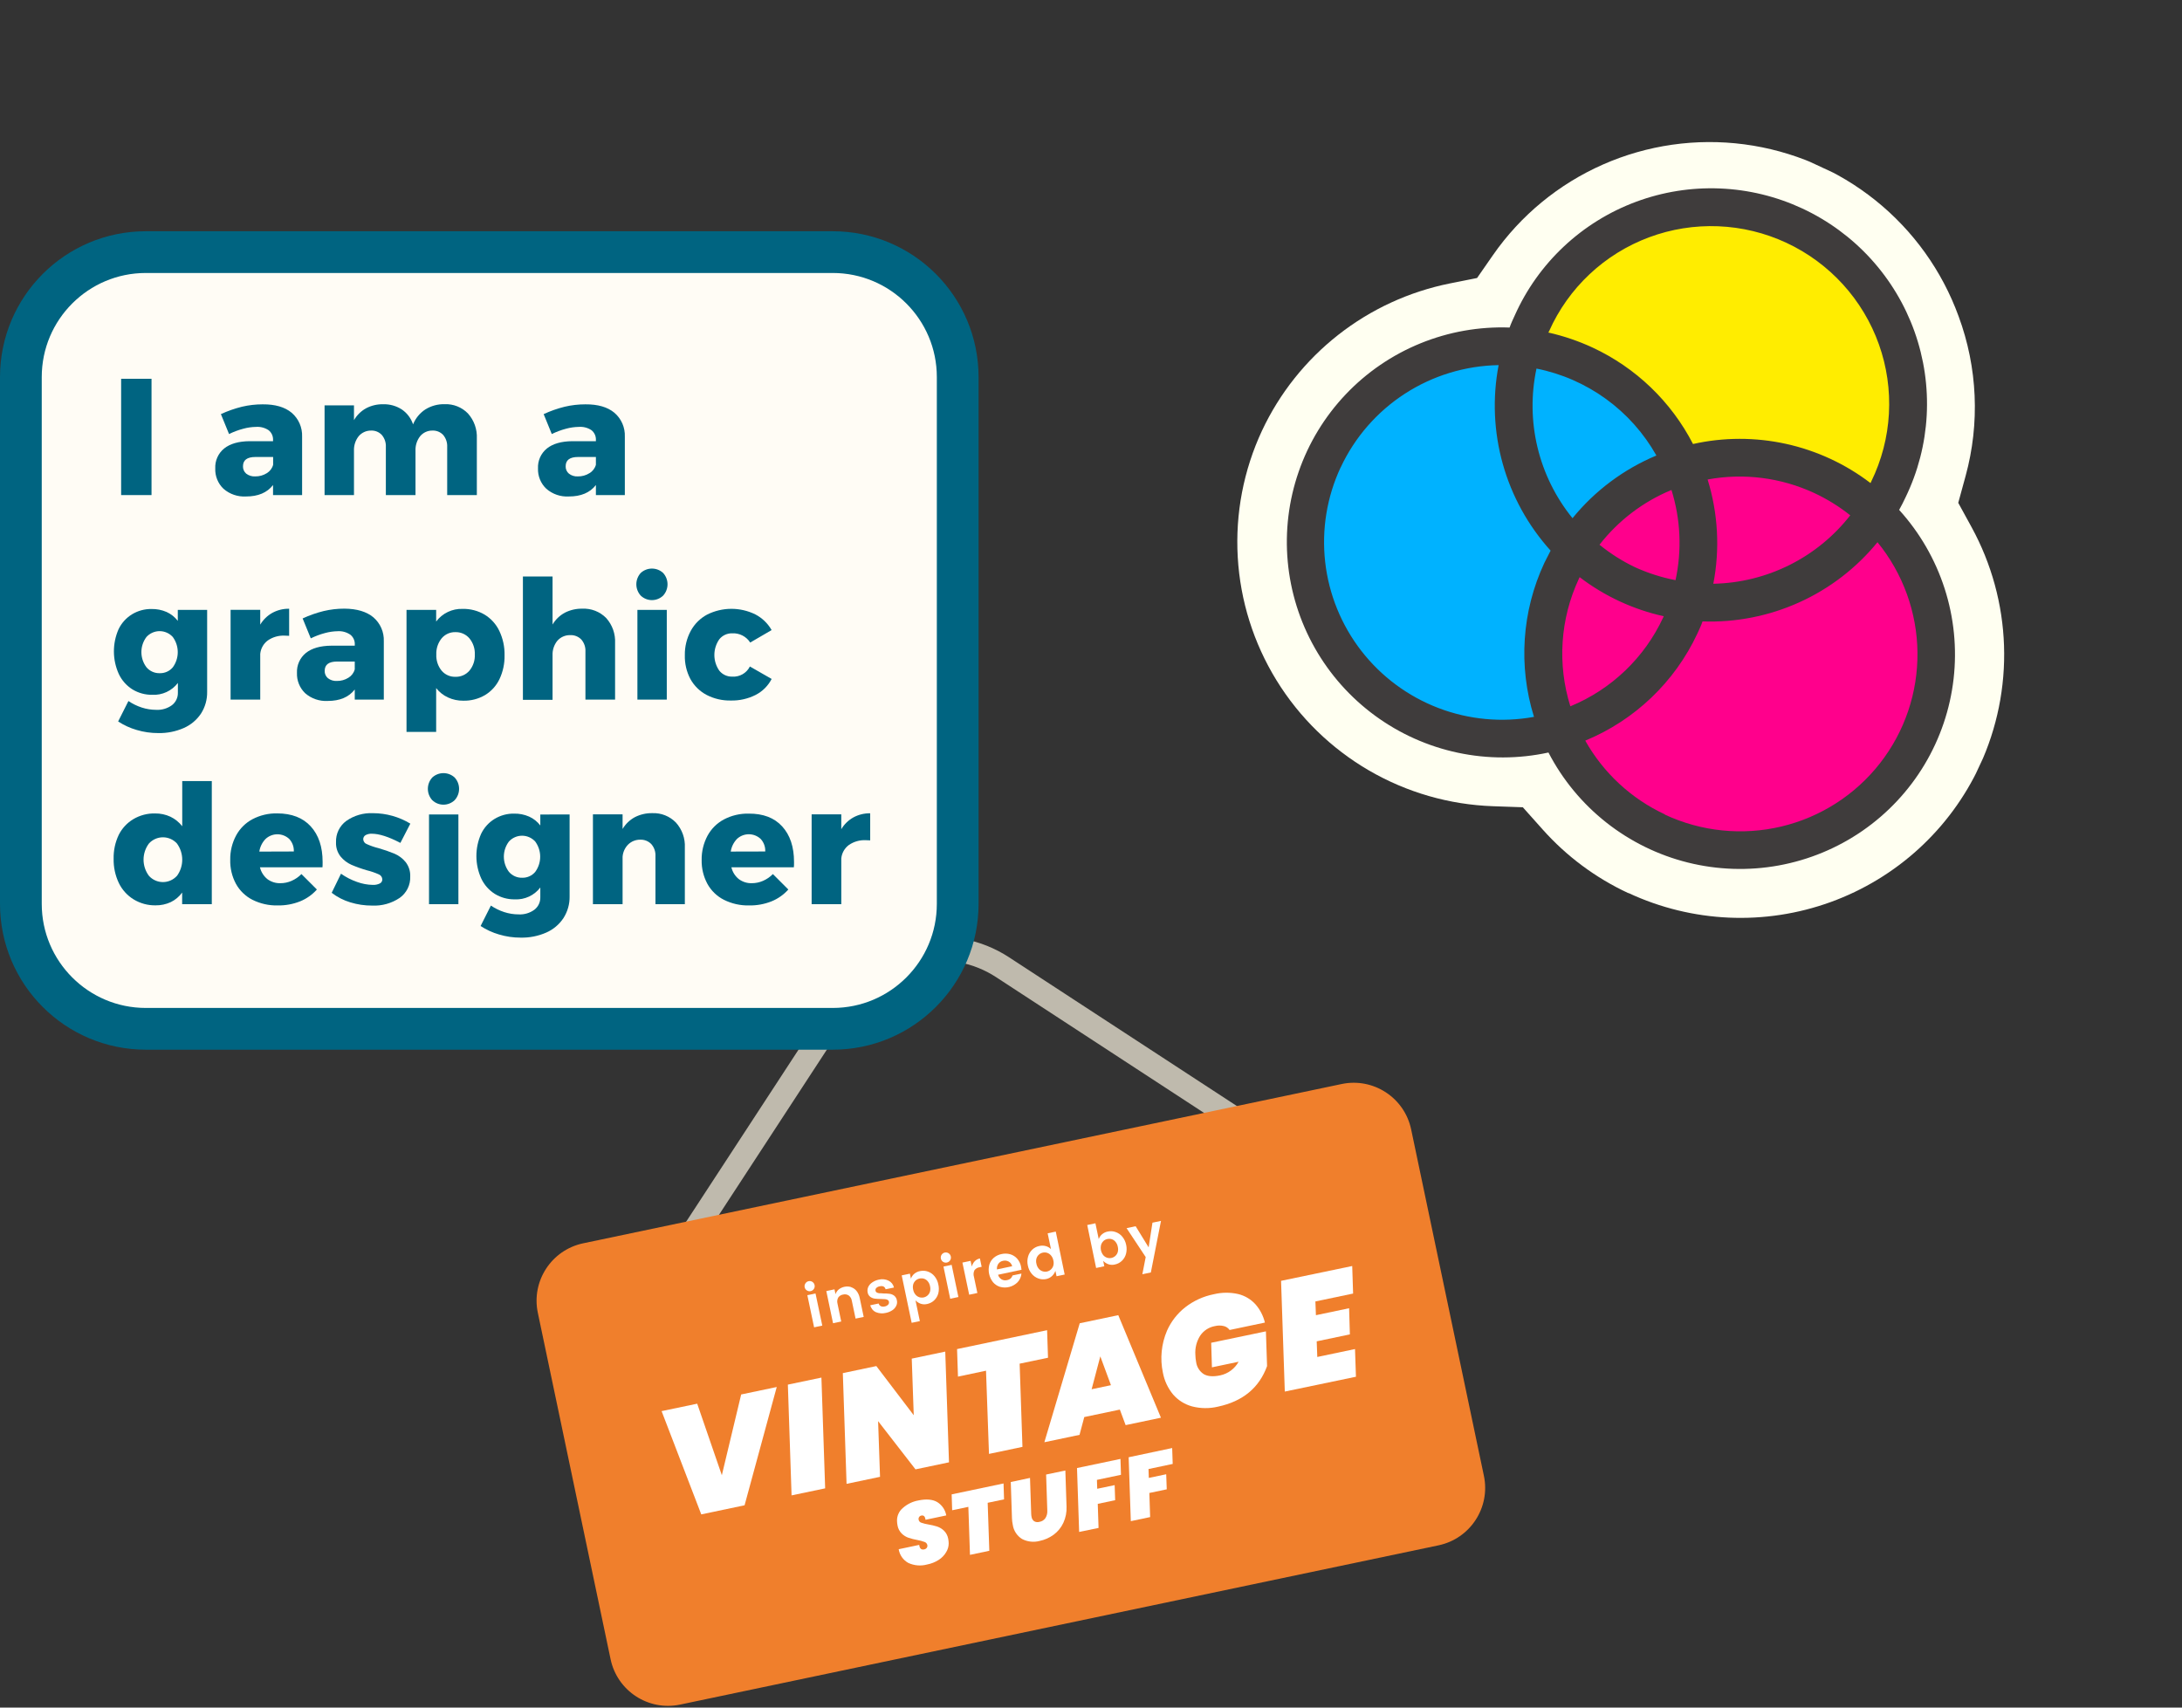 <svg width="736" height="576" viewBox="0 0 736 576" fill="none" xmlns="http://www.w3.org/2000/svg">
<rect x="0" y="0" width="736" height="576" fill="#333333" stroke="none"/>
<g clip-path="url(#clip0_1_58)">
<path d="M226.16 427.51L285 337.42C287.757 333.196 291.319 329.556 295.483 326.709C299.646 323.862 304.33 321.862 309.267 320.825C314.203 319.788 319.295 319.733 324.253 320.664C329.21 321.595 333.936 323.493 338.16 326.25L428.25 385.07" stroke="#BFBAAD" stroke-width="8" stroke-miterlimit="10"/>
<path d="M452.542 365.662L196.722 419.385C186.02 421.633 179.167 432.13 181.414 442.832L205.953 559.683C208.201 570.385 218.698 577.238 229.4 574.991L485.22 521.268C495.921 519.02 502.775 508.523 500.528 497.821L475.988 380.97C473.741 370.268 463.244 363.415 452.542 365.662Z" fill="#F07F2C"/>
<path d="M235.17 473.49L243.48 497.62L250 470.38L262 467.86L251.15 507.76L236.54 510.83L223.16 476L235.17 473.49Z" fill="white"/>
<path d="M277.07 464.69L278.33 502.05L267 504.42L265.75 467.06L277.07 464.69Z" fill="white"/>
<path d="M320.1 493.27L308.8 495.64L296.19 479.38L296.84 498.16L285.55 500.53L284.29 463.18L295.59 460.8L308.21 477.38L307.54 458.29L318.84 455.92L320.1 493.27Z" fill="white"/>
<path d="M353.19 448.7L353.5 457.99L343.93 459.99L344.88 488.06L333.59 490.43L332.59 462.36L323.13 464.36L322.82 455.07L353.19 448.7Z" fill="white"/>
<path d="M377.73 475.48L365.73 478L364.13 484L352.27 486.49L364.2 446.36L377.2 443.63L391.59 478.22L379.68 480.72L377.73 475.48ZM374.73 467.25L371.14 457.53L368.21 468.62L374.73 467.25Z" fill="white"/>
<path d="M417.62 436.5C419.877 437.043 421.919 438.252 423.48 439.97C425.023 441.736 426.114 443.849 426.66 446.13L414.75 448.63C414.286 447.972 413.601 447.504 412.82 447.31C411.835 447.064 410.805 447.064 409.82 447.31C408.811 447.487 407.847 447.866 406.988 448.424C406.129 448.983 405.391 449.709 404.82 450.56C403.619 452.458 403.052 454.689 403.2 456.93C403.216 457.769 403.303 458.606 403.46 459.43C403.57 460.266 403.862 461.068 404.314 461.78C404.767 462.491 405.37 463.096 406.08 463.55C407.413 464.303 409.247 464.433 411.58 463.94C412.884 463.663 414.113 463.108 415.185 462.315C416.256 461.521 417.145 460.507 417.79 459.34L408.79 461.23L408.54 452.94L427 449.09L427.39 460.81C424.723 468.143 419.2 472.703 410.82 474.49C407.954 475.174 404.963 475.146 402.11 474.41C399.628 473.739 397.401 472.347 395.71 470.41C393.948 468.284 392.757 465.744 392.25 463.03C391.242 458.269 391.731 453.312 393.65 448.84C395.025 445.75 397.137 443.045 399.8 440.96C402.623 438.764 405.921 437.261 409.43 436.57C412.118 435.918 414.921 435.894 417.62 436.5V436.5Z" fill="white"/>
<path d="M443.69 439L443.87 443.64L455.06 441.29L455.32 450.11L444.13 452.46L444.33 457.73L457.05 455.06L457.37 464.4L433.37 469.4L432.11 432.05L456.11 427.05L456.41 436.34L443.69 439Z" fill="white"/>
<path d="M319.14 523.58C318.528 524.623 317.678 525.507 316.66 526.16C315.463 526.932 314.129 527.465 312.73 527.73C310.614 528.311 308.361 528.123 306.37 527.2C305.515 526.726 304.779 526.063 304.218 525.263C303.657 524.463 303.285 523.545 303.13 522.58L310.06 521.12C310.19 522.34 310.75 522.85 311.73 522.64C312.073 522.578 312.383 522.393 312.6 522.12C312.703 521.978 312.773 521.814 312.804 521.641C312.835 521.467 312.827 521.289 312.78 521.12C312.721 520.887 312.603 520.674 312.439 520.499C312.274 520.324 312.068 520.194 311.84 520.12C311.053 519.835 310.244 519.618 309.42 519.47C308.403 519.289 307.401 519.035 306.42 518.71C305.564 518.407 304.785 517.919 304.14 517.28C303.406 516.538 302.917 515.589 302.74 514.56C302.642 514.055 302.586 513.544 302.57 513.03C302.546 512.194 302.714 511.364 303.061 510.603C303.408 509.842 303.924 509.171 304.57 508.64C306.03 507.352 307.814 506.488 309.73 506.14C312.397 505.58 314.517 505.75 316.09 506.65C316.898 507.141 317.592 507.8 318.124 508.581C318.657 509.362 319.017 510.248 319.18 511.18L312.18 512.65C312.05 511.53 311.58 511.06 310.78 511.23C310.629 511.255 310.485 511.31 310.356 511.393C310.227 511.476 310.116 511.583 310.03 511.71C309.932 511.855 309.868 512.02 309.842 512.193C309.817 512.366 309.829 512.543 309.88 512.71C309.933 512.93 310.043 513.132 310.2 513.295C310.356 513.458 310.553 513.577 310.77 513.64C311.521 513.903 312.294 514.097 313.08 514.22C314.112 514.387 315.132 514.628 316.13 514.94C316.984 515.229 317.762 515.703 318.41 516.33C319.162 517.075 319.661 518.037 319.84 519.08C319.934 519.585 319.987 520.097 320 520.61C319.996 521.661 319.698 522.689 319.14 523.58V523.58Z" fill="white"/>
<path d="M338.5 500.4L338.67 505.76L333.15 506.92L333.7 523.11L327.18 524.48L326.63 508.29L321.17 509.44L321 504.08L338.5 500.4Z" fill="white"/>
<path d="M347.43 498.53L347.83 510.67C347.84 511.006 347.88 511.341 347.95 511.67C348.034 512.25 348.343 512.775 348.81 513.13C349.076 513.29 349.373 513.393 349.682 513.431C349.99 513.469 350.303 513.441 350.6 513.35C351.013 513.288 351.409 513.14 351.762 512.917C352.115 512.693 352.418 512.398 352.65 512.05C353.108 511.297 353.321 510.42 353.26 509.54L352.86 497.39L359.35 496.03L359.75 508.18C359.841 510.077 359.47 511.968 358.67 513.69C357.931 515.275 356.807 516.65 355.4 517.69C353.988 518.72 352.372 519.436 350.66 519.79C348.673 520.317 346.562 520.081 344.74 519.13C343.899 518.607 343.184 517.906 342.643 517.077C342.102 516.248 341.75 515.31 341.61 514.33C341.449 513.583 341.359 512.823 341.34 512.06L340.94 499.91L347.43 498.53Z" fill="white"/>
<path d="M377.94 492.12L378.11 497.48L370 499.19L370.1 502.19L375.98 500.96L376.15 506.04L370.28 507.28L370.55 515.4L364 516.75L363.28 495.2L377.94 492.12Z" fill="white"/>
<path d="M395.38 488.45L395.56 493.81L387.4 495.53L387.5 498.53L393.37 497.29L393.55 502.38L387.68 503.61L387.95 511.74L381.43 513.11L380.7 491.56L395.38 488.45Z" fill="white"/>
<path d="M271.69 432.89C271.809 432.701 271.965 432.539 272.149 432.413C272.333 432.288 272.541 432.202 272.76 432.16C272.979 432.115 273.204 432.114 273.424 432.156C273.643 432.199 273.851 432.284 274.037 432.408C274.223 432.532 274.383 432.691 274.507 432.877C274.631 433.062 274.717 433.271 274.76 433.49C274.812 433.71 274.817 433.938 274.776 434.16C274.734 434.382 274.647 434.593 274.52 434.78C274.399 434.972 274.24 435.136 274.052 435.264C273.865 435.391 273.653 435.478 273.43 435.52C273.212 435.571 272.985 435.576 272.765 435.534C272.544 435.493 272.335 435.406 272.15 435.28C271.96 435.158 271.796 434.998 271.669 434.811C271.542 434.623 271.454 434.412 271.41 434.19C271.365 433.966 271.366 433.734 271.414 433.511C271.462 433.287 271.556 433.076 271.69 432.89V432.89ZM275.08 436.31L277.36 447.15L274.6 447.73L272.32 436.89L275.08 436.31Z" fill="white"/>
<path d="M287.08 434.19C287.804 434.424 288.444 434.866 288.92 435.46C289.462 436.156 289.829 436.972 289.99 437.84L291.33 444.22L288.59 444.79L287.33 438.79C287.227 438.071 286.846 437.422 286.27 436.98C285.992 436.799 285.68 436.678 285.352 436.627C285.025 436.575 284.69 436.593 284.37 436.68C284.044 436.725 283.731 436.838 283.451 437.01C283.17 437.182 282.928 437.41 282.74 437.68C282.387 438.318 282.301 439.069 282.5 439.77L283.75 445.77L280.99 446.35L278.72 435.5L281.48 434.92L281.82 436.55C282.028 435.921 282.409 435.363 282.92 434.94C283.501 434.487 284.181 434.179 284.904 434.042C285.628 433.904 286.374 433.941 287.08 434.15V434.19Z" fill="white"/>
<path d="M299.73 432C300.186 432.224 300.585 432.548 300.899 432.948C301.212 433.348 301.431 433.814 301.54 434.31L298.72 434.9C298.45 434 297.8 433.66 296.72 433.9C296.287 433.967 295.885 434.166 295.57 434.47C295.457 434.589 295.375 434.735 295.331 434.894C295.287 435.052 295.284 435.219 295.32 435.38C295.342 435.511 295.394 435.635 295.472 435.743C295.55 435.85 295.652 435.938 295.77 436C296.038 436.136 296.33 436.218 296.63 436.24C296.96 436.24 297.42 436.24 298.02 436.31C298.715 436.301 299.41 436.341 300.1 436.43C300.647 436.507 301.167 436.72 301.61 437.05C302.102 437.443 302.427 438.007 302.52 438.63C302.664 439.249 302.59 439.899 302.31 440.47C302.014 441.08 301.558 441.599 300.99 441.97C300.335 442.405 299.601 442.708 298.83 442.86C297.707 443.145 296.522 443.061 295.45 442.62C294.977 442.401 294.56 442.078 294.231 441.674C293.902 441.271 293.669 440.797 293.55 440.29L296.37 439.7C296.424 439.893 296.517 440.073 296.645 440.228C296.772 440.383 296.931 440.51 297.11 440.6C297.511 440.783 297.965 440.819 298.39 440.7C298.834 440.63 299.244 440.42 299.56 440.1C299.689 439.972 299.783 439.812 299.832 439.637C299.881 439.462 299.884 439.277 299.84 439.1C299.818 438.966 299.765 438.839 299.686 438.73C299.606 438.62 299.501 438.531 299.38 438.47C299.113 438.333 298.82 438.251 298.52 438.23C298.045 438.184 297.567 438.164 297.09 438.17C296.402 438.169 295.714 438.129 295.03 438.05C294.496 437.971 293.988 437.766 293.55 437.45C293.073 437.081 292.755 436.545 292.66 435.95C292.538 435.352 292.6 434.731 292.84 434.17C293.122 433.551 293.568 433.022 294.13 432.64C294.824 432.147 295.615 431.807 296.45 431.64C297.552 431.371 298.713 431.499 299.73 432V432Z" fill="white"/>
<path d="M313 428.93C313.876 429.239 314.648 429.786 315.23 430.51C315.876 431.306 316.313 432.252 316.5 433.26C316.74 434.246 316.74 435.274 316.5 436.26C316.264 437.165 315.779 437.987 315.1 438.63C314.433 439.262 313.601 439.692 312.7 439.87C311.985 440.04 311.236 440.005 310.54 439.77C309.878 439.532 309.282 439.142 308.8 438.63L310.27 445.63L307.51 446.21L304.15 430.21L306.91 429.63L307.26 431.32C307.485 430.68 307.875 430.111 308.39 429.67C308.965 429.195 309.655 428.877 310.39 428.75C311.26 428.568 312.163 428.631 313 428.93V428.93ZM308.86 431.93C308.468 432.286 308.181 432.742 308.03 433.25C307.878 433.844 307.878 434.466 308.03 435.06C308.138 435.66 308.4 436.221 308.79 436.69C309.128 437.095 309.571 437.4 310.07 437.57C310.549 437.72 311.058 437.748 311.55 437.65C312.041 437.546 312.496 437.315 312.87 436.98C313.268 436.625 313.556 436.163 313.7 435.65C313.852 435.056 313.852 434.434 313.7 433.84C313.59 433.236 313.325 432.67 312.93 432.2C312.597 431.792 312.152 431.49 311.65 431.33C311.17 431.189 310.663 431.17 310.174 431.274C309.685 431.379 309.23 431.605 308.85 431.93H308.86Z" fill="white"/>
<path d="M317.6 423.25C317.723 423.061 317.881 422.899 318.067 422.771C318.252 422.644 318.461 422.555 318.681 422.508C318.901 422.462 319.129 422.459 319.35 422.501C319.571 422.542 319.782 422.627 319.97 422.75C320.16 422.872 320.324 423.032 320.451 423.219C320.578 423.407 320.666 423.618 320.71 423.84C320.761 424.062 320.766 424.291 320.725 424.515C320.684 424.739 320.597 424.951 320.47 425.14C320.348 425.33 320.188 425.494 320.001 425.621C319.813 425.748 319.602 425.836 319.38 425.88C319.161 425.926 318.936 425.929 318.716 425.887C318.496 425.846 318.287 425.762 318.1 425.64C317.72 425.387 317.454 424.995 317.36 424.547C317.267 424.1 317.353 423.634 317.6 423.25V423.25ZM321 426.66L323.27 437.51L320.51 438.09L318.24 427.24L321 426.66Z" fill="white"/>
<path d="M328.79 425.43C329.262 424.951 329.869 424.627 330.53 424.5L331.12 427.32L330.43 427.46C330.09 427.504 329.762 427.615 329.465 427.786C329.168 427.958 328.908 428.187 328.7 428.46C328.349 429.158 328.285 429.965 328.52 430.71L329.67 436.15L326.91 436.73L324.63 425.89L327.39 425.31L327.79 427.23C327.969 426.556 328.313 425.938 328.79 425.43V425.43Z" fill="white"/>
<path d="M344.56 428.31L336.65 430C336.828 430.636 337.238 431.183 337.8 431.53C338.077 431.699 338.386 431.81 338.707 431.859C339.028 431.907 339.355 431.89 339.67 431.81C340.133 431.739 340.567 431.538 340.92 431.23C341.201 430.949 341.413 430.607 341.54 430.23L344.54 429.6C344.446 430.687 343.992 431.711 343.25 432.51C342.482 433.284 341.519 433.837 340.463 434.11C339.407 434.383 338.297 434.365 337.25 434.06C336.348 433.769 335.547 433.228 334.94 432.5C334.294 431.682 333.846 430.725 333.631 429.705C333.416 428.685 333.439 427.629 333.7 426.62C333.966 425.713 334.486 424.9 335.2 424.28C335.957 423.633 336.871 423.195 337.85 423.01C338.818 422.789 339.826 422.817 340.78 423.09C341.677 423.357 342.48 423.869 343.1 424.57C343.77 425.345 344.222 426.283 344.41 427.29C344.488 427.625 344.539 427.966 344.56 428.31V428.31ZM341.41 427.12C341.334 426.794 341.192 426.487 340.993 426.219C340.793 425.951 340.54 425.726 340.25 425.56C339.661 425.227 338.966 425.134 338.31 425.3C337.678 425.414 337.118 425.774 336.75 426.3C336.371 426.857 336.204 427.531 336.28 428.2L341.41 427.12Z" fill="white"/>
<path d="M352.77 420.34C353.422 420.522 354.017 420.866 354.5 421.34L353.38 416.02L356.12 415.44L359.12 429.93L356.38 430.5L355.99 428.68C355.757 429.352 355.362 429.957 354.84 430.44C354.3 430.943 353.632 431.289 352.91 431.44C352.014 431.634 351.08 431.568 350.22 431.25C349.344 430.926 348.57 430.374 347.98 429.65C347.33 428.851 346.89 427.902 346.7 426.89C346.469 425.9 346.493 424.868 346.77 423.89C347.016 422.995 347.5 422.182 348.17 421.54C348.833 420.908 349.662 420.478 350.56 420.3C351.288 420.123 352.049 420.137 352.77 420.34ZM350.44 423.2C350.042 423.549 349.751 424.003 349.6 424.51C349.443 425.1 349.443 425.72 349.6 426.31C349.714 426.913 349.979 427.477 350.37 427.95C350.712 428.359 351.163 428.664 351.67 428.83C352.14 428.989 352.644 429.02 353.13 428.92C353.621 428.816 354.076 428.585 354.45 428.25C354.845 427.895 355.135 427.438 355.29 426.93C355.447 426.337 355.447 425.713 355.29 425.12C355.179 424.517 354.91 423.954 354.51 423.49C354.182 423.091 353.749 422.79 353.26 422.622C352.771 422.455 352.244 422.426 351.74 422.54C351.256 422.64 350.807 422.868 350.44 423.2Z" fill="white"/>
<path d="M376.36 415.61C377.236 415.919 378.008 416.466 378.59 417.19C379.234 417.989 379.673 418.933 379.87 419.94C380.085 420.931 380.065 421.959 379.81 422.94C379.574 423.845 379.089 424.667 378.41 425.31C377.743 425.942 376.911 426.372 376.01 426.55C375.295 426.72 374.546 426.685 373.85 426.45C373.188 426.212 372.592 425.822 372.11 425.31L372.49 427.13L369.73 427.71L366.73 413.22L369.49 412.64L370.61 417.97C370.835 417.328 371.229 416.758 371.75 416.32C372.324 415.843 373.014 415.526 373.75 415.4C374.623 415.228 375.526 415.301 376.36 415.61V415.61ZM372.22 418.61C371.828 418.964 371.544 419.422 371.4 419.93C371.25 420.52 371.237 421.137 371.362 421.733C371.487 422.329 371.746 422.889 372.12 423.37C372.46 423.778 372.906 424.082 373.41 424.25C373.885 424.401 374.391 424.428 374.88 424.33C375.371 424.226 375.826 423.995 376.2 423.66C376.598 423.305 376.886 422.843 377.03 422.33C377.182 421.736 377.182 421.114 377.03 420.52C376.92 419.916 376.655 419.35 376.26 418.88C375.935 418.47 375.497 418.164 375 418C374.52 417.859 374.013 417.84 373.524 417.944C373.035 418.049 372.58 418.275 372.2 418.6L372.22 418.61Z" fill="white"/>
<path d="M383.06 413.63L387.44 420.76L388.73 412.43L391.61 411.83L388.19 429.22L385.32 429.83L386.45 424.03L380 414.28L383.06 413.63Z" fill="white"/>
</g>
<g clip-path="url(#clip1_1_58)">
<path d="M280.88 85.04H49.2C25.916 85.04 7.04 103.916 7.04 127.2V304.88C7.04 328.164 25.916 347.04 49.2 347.04H280.88C304.164 347.04 323.04 328.164 323.04 304.88V127.2C323.04 103.916 304.164 85.04 280.88 85.04Z" fill="#FFFCF5" stroke="#006481" stroke-width="14.08" stroke-miterlimit="10"/>
<path d="M40.86 127.77H51.11V167H40.86V127.77Z" fill="#006481"/>
<path d="M98.37 139.22C99.531 140.214 100.452 141.459 101.063 142.86C101.675 144.261 101.961 145.782 101.9 147.31V167H92.1V163.61C90.1 166.19 87.057 167.477 82.97 167.47C80.198 167.628 77.473 166.695 75.38 164.87C74.457 163.987 73.733 162.918 73.255 161.733C72.778 160.549 72.558 159.276 72.61 158C72.548 156.723 72.787 155.449 73.308 154.282C73.829 153.115 74.618 152.086 75.61 151.28C77.61 149.68 80.47 148.85 84.2 148.82H92.1V148.48C92.138 147.842 92.023 147.203 91.764 146.619C91.504 146.034 91.109 145.52 90.61 145.12C89.349 144.279 87.842 143.884 86.33 144C84.883 144.026 83.445 144.235 82.05 144.62C80.397 145.054 78.793 145.654 77.26 146.41L74.51 139.69C76.789 138.636 79.163 137.802 81.6 137.2C83.894 136.657 86.243 136.385 88.6 136.39C92.8 136.357 96.057 137.3 98.37 139.22ZM90 159.61C91.049 158.977 91.812 157.963 92.13 156.78V154.15H86.16C83.36 154.15 81.96 155.193 81.96 157.28C81.941 157.751 82.029 158.219 82.218 158.651C82.406 159.082 82.691 159.465 83.05 159.77C83.905 160.431 84.971 160.761 86.05 160.7C87.445 160.733 88.819 160.354 90 159.61V159.61Z" fill="#006481"/>
<path d="M157.84 139.47C159.914 141.785 160.992 144.825 160.84 147.93V167H150.84V150.79C150.922 149.316 150.443 147.866 149.5 146.73C149.038 146.232 148.473 145.841 147.844 145.584C147.216 145.327 146.539 145.209 145.86 145.24C145.064 145.225 144.275 145.391 143.553 145.726C142.831 146.06 142.194 146.554 141.69 147.17C140.615 148.571 140.07 150.306 140.15 152.07V167H130.15V150.79C130.234 149.314 129.751 147.862 128.8 146.73C128.339 146.231 127.774 145.84 127.145 145.582C126.516 145.325 125.839 145.208 125.16 145.24C124.361 145.229 123.569 145.397 122.842 145.731C122.116 146.065 121.473 146.556 120.96 147.17C119.874 148.566 119.321 150.303 119.4 152.07V167H109.48V136.73H119.4V141.73C120.366 140.053 121.769 138.671 123.46 137.73C125.242 136.789 127.235 136.317 129.25 136.36C131.493 136.297 133.702 136.922 135.58 138.15C137.341 139.364 138.657 141.12 139.33 143.15C140.166 141.074 141.622 139.307 143.5 138.09C145.451 136.887 147.709 136.279 150 136.34C151.453 136.282 152.902 136.531 154.253 137.07C155.604 137.61 156.826 138.427 157.84 139.47V139.47Z" fill="#006481"/>
<path d="M207.23 139.22C208.393 140.213 209.315 141.457 209.927 142.859C210.538 144.26 210.823 145.782 210.76 147.31V167H201V163.61C199 166.19 195.957 167.477 191.87 167.47C189.098 167.628 186.373 166.695 184.28 164.87C183.35 163.991 182.618 162.923 182.134 161.738C181.649 160.553 181.423 159.279 181.47 158C181.408 156.723 181.647 155.449 182.168 154.282C182.689 153.115 183.478 152.086 184.47 151.28C186.47 149.68 189.33 148.85 193.06 148.82H201V148.48C201.04 147.842 200.926 147.205 200.668 146.62C200.411 146.036 200.017 145.521 199.52 145.12C198.244 144.27 196.718 143.875 195.19 144C193.743 144.027 192.305 144.235 190.91 144.62C189.258 145.056 187.653 145.656 186.12 146.41L183.38 139.69C185.655 138.635 188.026 137.801 190.46 137.2C192.754 136.657 195.103 136.385 197.46 136.39C201.66 136.357 204.917 137.3 207.23 139.22ZM198.83 159.61C199.894 158.985 200.673 157.97 201 156.78V154.15H195C192.2 154.15 190.8 155.193 190.8 157.28C190.78 157.752 190.869 158.221 191.06 158.653C191.251 159.085 191.538 159.467 191.9 159.77C192.753 160.435 193.82 160.766 194.9 160.7C196.289 160.73 197.655 160.351 198.83 159.61V159.61Z" fill="#006481"/>
<path d="M69.87 205.73V233.34C69.925 235.944 69.205 238.506 67.8 240.7C66.371 242.843 64.358 244.533 62 245.57C59.291 246.757 56.357 247.34 53.4 247.28C50.918 247.29 48.448 246.933 46.07 246.22C43.866 245.581 41.77 244.617 39.85 243.36L43.32 236.47C44.704 237.405 46.212 238.142 47.8 238.66C49.376 239.175 51.022 239.438 52.68 239.44C54.581 239.546 56.461 238.991 58 237.87C58.646 237.37 59.164 236.725 59.512 235.986C59.859 235.247 60.027 234.436 60 233.62V230.37C58.994 231.686 57.682 232.738 56.179 233.435C54.675 234.132 53.025 234.453 51.37 234.37C49.013 234.407 46.693 233.776 44.68 232.55C42.69 231.302 41.098 229.512 40.09 227.39C39.005 225.013 38.436 222.433 38.421 219.82C38.405 217.207 38.944 214.62 40 212.23C40.995 210.167 42.56 208.432 44.51 207.23C46.498 206.016 48.791 205.392 51.12 205.43C52.862 205.395 54.591 205.736 56.19 206.43C57.678 207.103 58.977 208.134 59.97 209.43V205.73H69.87ZM58.28 225.11C59.371 223.624 59.959 221.829 59.959 219.985C59.959 218.141 59.371 216.346 58.28 214.86C57.718 214.241 57.032 213.747 56.268 213.409C55.503 213.07 54.676 212.896 53.84 212.896C53.004 212.896 52.177 213.07 51.412 213.409C50.648 213.747 49.962 214.241 49.4 214.86C48.29 216.332 47.69 218.126 47.69 219.97C47.69 221.814 48.29 223.608 49.4 225.08C49.945 225.725 50.627 226.24 51.398 226.586C52.168 226.932 53.006 227.101 53.85 227.08C54.689 227.107 55.523 226.943 56.291 226.602C57.058 226.261 57.738 225.751 58.28 225.11Z" fill="#006481"/>
<path d="M91.84 206.74C93.583 205.788 95.544 205.305 97.53 205.34V214.47C97.025 214.423 96.517 214.403 96.01 214.41C93.977 214.315 91.969 214.895 90.3 216.06C89.589 216.595 88.998 217.272 88.564 218.049C88.13 218.826 87.863 219.684 87.78 220.57V236H77.78V205.7H87.78V210.7C88.764 209.048 90.164 207.682 91.84 206.74Z" fill="#006481"/>
<path d="M125.93 208.22C127.091 209.214 128.012 210.459 128.623 211.86C129.235 213.261 129.521 214.782 129.46 216.31V236H119.66V232.58C117.66 235.16 114.617 236.447 110.53 236.44C107.758 236.598 105.033 235.665 102.94 233.84C102.019 232.958 101.295 231.89 100.818 230.708C100.34 229.525 100.119 228.254 100.17 226.98C100.11 225.703 100.349 224.43 100.871 223.263C101.392 222.096 102.179 221.067 103.17 220.26C105.17 218.66 108.04 217.83 111.77 217.8H119.67V217.46C119.708 216.822 119.593 216.183 119.334 215.599C119.075 215.014 118.679 214.5 118.18 214.1C116.926 213.237 115.419 212.822 113.9 212.92C112.45 212.947 111.009 213.155 109.61 213.54C107.961 213.976 106.36 214.576 104.83 215.33L102.08 208.61C104.359 207.556 106.733 206.722 109.17 206.12C111.463 205.576 113.813 205.304 116.17 205.31C120.37 205.34 123.61 206.3 125.93 208.22ZM117.53 228.61C118.579 227.977 119.342 226.963 119.66 225.78V223.15H113.72C110.92 223.15 109.52 224.193 109.52 226.28C109.498 226.751 109.585 227.22 109.774 227.652C109.963 228.084 110.249 228.466 110.61 228.77C111.465 229.431 112.531 229.761 113.61 229.7C114.995 229.727 116.358 229.348 117.53 228.61V228.61Z" fill="#006481"/>
<path d="M163.47 207.33C165.618 208.637 167.338 210.541 168.42 212.81C169.641 215.372 170.247 218.183 170.19 221.02C170.251 223.803 169.666 226.562 168.48 229.08C167.416 231.31 165.724 233.18 163.61 234.46C161.395 235.756 158.865 236.414 156.3 236.36C154.514 236.387 152.744 236.014 151.12 235.27C149.554 234.551 148.182 233.467 147.12 232.11V246.89H137.12V205.73H147.12V209.65C148.151 208.276 149.499 207.171 151.048 206.429C152.597 205.688 154.303 205.331 156.02 205.39C158.636 205.328 161.217 206 163.47 207.33V207.33ZM158.34 226.23C159.598 224.704 160.247 222.766 160.16 220.79C160.247 218.808 159.599 216.864 158.34 215.33C157.758 214.649 157.032 214.107 156.213 213.744C155.395 213.38 154.505 213.205 153.61 213.23C152.727 213.205 151.849 213.382 151.044 213.745C150.238 214.109 149.526 214.651 148.96 215.33C147.719 216.872 147.083 218.813 147.17 220.79C147.08 222.761 147.717 224.697 148.96 226.23C149.53 226.901 150.245 227.436 151.049 227.794C151.854 228.153 152.729 228.325 153.61 228.3C154.503 228.329 155.391 228.158 156.209 227.8C157.027 227.442 157.755 226.905 158.34 226.23V226.23Z" fill="#006481"/>
<path d="M204.47 208.47C206.547 210.784 207.626 213.825 207.47 216.93V236H197.47V219.79C197.554 218.309 197.059 216.853 196.09 215.73C195.604 215.225 195.015 214.83 194.362 214.573C193.71 214.316 193.01 214.202 192.31 214.24C191.489 214.223 190.675 214.387 189.924 214.72C189.174 215.054 188.507 215.549 187.97 216.17C186.866 217.558 186.302 219.298 186.38 221.07V236.07H176.38V194.47H186.38V210.66C187.378 208.971 188.821 207.587 190.55 206.66C192.361 205.742 194.37 205.282 196.4 205.32C197.891 205.247 199.381 205.49 200.771 206.033C202.162 206.576 203.423 207.406 204.47 208.47V208.47Z" fill="#006481"/>
<path d="M223.68 193.27C224.632 194.314 225.16 195.677 225.16 197.09C225.16 198.503 224.632 199.866 223.68 200.91C222.663 201.885 221.309 202.43 219.9 202.43C218.491 202.43 217.137 201.885 216.12 200.91C215.168 199.866 214.64 198.503 214.64 197.09C214.64 195.677 215.168 194.314 216.12 193.27C217.149 192.319 218.499 191.791 219.9 191.791C221.301 191.791 222.651 192.319 223.68 193.27V193.27ZM215 205.73H224.91V236H215V205.73Z" fill="#006481"/>
<path d="M247 213.63C246.167 213.604 245.339 213.771 244.581 214.118C243.823 214.465 243.155 214.982 242.63 215.63C241.543 217.185 240.96 219.037 240.96 220.935C240.96 222.833 241.543 224.685 242.63 226.24C243.156 226.887 243.823 227.404 244.581 227.751C245.339 228.098 246.167 228.265 247 228.24C248.217 228.318 249.43 228.036 250.487 227.427C251.543 226.819 252.397 225.912 252.94 224.82L260.28 229.02C259.09 231.33 257.21 233.21 254.9 234.4C252.3 235.717 249.414 236.37 246.5 236.3C243.657 236.361 240.845 235.707 238.32 234.4C236.015 233.176 234.118 231.306 232.86 229.02C231.563 226.55 230.922 223.789 231 221C230.953 218.137 231.642 215.31 233 212.79C234.265 210.463 236.184 208.558 238.52 207.31C241.041 206.045 243.822 205.381 246.643 205.37C249.464 205.36 252.249 206.003 254.78 207.25C257.082 208.447 258.988 210.284 260.27 212.54L253.05 216.74C252.405 215.735 251.506 214.917 250.443 214.371C249.381 213.825 248.193 213.569 247 213.63V213.63Z" fill="#006481"/>
<path d="M71.44 263.47V305H61.44V301.08C60.444 302.453 59.125 303.559 57.6 304.3C55.997 305.043 54.247 305.416 52.48 305.39C49.877 305.435 47.315 304.741 45.09 303.39C42.929 302.067 41.194 300.151 40.09 297.87C38.871 295.312 38.269 292.503 38.33 289.67C38.267 286.882 38.86 284.118 40.06 281.6C41.166 279.397 42.88 277.558 45 276.3C47.202 274.999 49.723 274.337 52.28 274.39C54.089 274.364 55.88 274.746 57.52 275.51C59.065 276.26 60.416 277.355 61.47 278.71V263.47H71.44ZM59.68 295.47C60.843 293.881 61.469 291.964 61.469 289.995C61.469 288.026 60.843 286.109 59.68 284.52C59.081 283.864 58.352 283.34 57.539 282.981C56.727 282.623 55.848 282.437 54.96 282.437C54.072 282.437 53.193 282.623 52.38 282.981C51.568 283.34 50.839 283.864 50.24 284.52C49.059 286.095 48.42 288.011 48.42 289.98C48.42 291.949 49.059 293.865 50.24 295.44C50.836 296.102 51.563 296.631 52.377 296.993C53.19 297.355 54.07 297.542 54.96 297.542C55.85 297.542 56.73 297.355 57.544 296.993C58.357 296.631 59.084 296.102 59.68 295.44V295.47Z" fill="#006481"/>
<path d="M104.82 278.76C107.487 281.673 108.82 285.673 108.82 290.76C108.82 291.54 108.82 292.14 108.77 292.55H87.68C88.057 294.124 88.942 295.531 90.2 296.55C91.462 297.484 93.001 297.966 94.57 297.92C95.871 297.923 97.159 297.654 98.35 297.13C99.596 296.587 100.727 295.809 101.68 294.84L106.89 300.05C105.327 301.8 103.384 303.168 101.21 304.05C98.811 304.998 96.249 305.464 93.67 305.42C90.721 305.49 87.799 304.837 85.16 303.52C82.808 302.323 80.868 300.449 79.59 298.14C78.248 295.641 77.583 292.835 77.66 290C77.613 287.137 78.302 284.31 79.66 281.79C80.924 279.456 82.852 277.549 85.2 276.31C87.757 274.978 90.608 274.311 93.49 274.37C98.397 274.383 102.173 275.847 104.82 278.76ZM99.11 287.22C99.144 286.45 99.025 285.681 98.761 284.956C98.497 284.232 98.092 283.567 97.57 283C96.486 281.984 95.056 281.419 93.57 281.419C92.084 281.419 90.654 281.984 89.57 283C88.441 284.165 87.707 285.655 87.47 287.26L99.11 287.22Z" fill="#006481"/>
<path d="M125.38 281.23C124.66 281.197 123.945 281.36 123.31 281.7C123.061 281.844 122.855 282.053 122.716 282.305C122.577 282.557 122.509 282.842 122.52 283.13C122.543 283.493 122.672 283.84 122.893 284.129C123.114 284.417 123.416 284.634 123.76 284.75C125.021 285.322 126.334 285.774 127.68 286.1C129.514 286.62 131.317 287.244 133.08 287.97C134.526 288.593 135.802 289.553 136.8 290.77C137.893 292.163 138.451 293.901 138.37 295.67C138.424 297.071 138.128 298.463 137.508 299.72C136.888 300.978 135.964 302.06 134.82 302.87C132.09 304.712 128.839 305.623 125.55 305.47C123.046 305.483 120.554 305.115 118.16 304.38C115.889 303.697 113.761 302.605 111.88 301.16L115.02 294.72C116.683 295.889 118.5 296.821 120.42 297.49C122.134 298.122 123.943 298.461 125.77 298.49C126.574 298.529 127.374 298.368 128.1 298.02C128.359 297.897 128.577 297.702 128.729 297.46C128.881 297.217 128.961 296.936 128.96 296.65C128.949 296.267 128.823 295.896 128.598 295.586C128.373 295.276 128.06 295.04 127.7 294.91C126.429 294.348 125.11 293.899 123.76 293.57C121.966 293.055 120.205 292.427 118.49 291.69C117.09 291.056 115.854 290.108 114.88 288.92C113.805 287.55 113.259 285.839 113.34 284.1C113.285 282.709 113.572 281.326 114.177 280.072C114.782 278.818 115.686 277.732 116.81 276.91C119.439 275.069 122.604 274.151 125.81 274.3C130.253 274.306 134.611 275.526 138.41 277.83L135.05 284.33C131.103 282.257 127.88 281.223 125.38 281.23Z" fill="#006481"/>
<path d="M153.36 262.27C154.319 263.311 154.851 264.675 154.851 266.09C154.851 267.505 154.319 268.869 153.36 269.91C152.343 270.885 150.989 271.43 149.58 271.43C148.171 271.43 146.817 270.885 145.8 269.91C144.848 268.866 144.32 267.503 144.32 266.09C144.32 264.677 144.848 263.314 145.8 262.27C146.829 261.319 148.179 260.791 149.58 260.791C150.981 260.791 152.331 261.319 153.36 262.27V262.27ZM144.71 274.73H154.62V305H144.71V274.73Z" fill="#006481"/>
<path d="M192.13 274.73V302.34C192.182 304.945 191.458 307.507 190.05 309.7C188.627 311.845 186.617 313.536 184.26 314.57C181.551 315.757 178.617 316.34 175.66 316.28C173.178 316.29 170.708 315.933 168.33 315.22C166.126 314.582 164.029 313.618 162.11 312.36L165.58 305.47C166.964 306.405 168.472 307.142 170.06 307.66C171.632 308.174 173.276 308.438 174.93 308.44C176.831 308.547 178.711 307.992 180.25 306.87C180.897 306.371 181.416 305.726 181.764 304.987C182.112 304.248 182.278 303.436 182.25 302.62V299.37C181.246 300.687 179.937 301.739 178.435 302.436C176.933 303.133 175.284 303.454 173.63 303.37C171.273 303.407 168.953 302.776 166.94 301.55C164.95 300.302 163.358 298.512 162.35 296.39C161.266 294.015 160.7 291.437 160.69 288.826C160.679 286.216 161.225 283.633 162.29 281.25C163.28 279.184 164.846 277.447 166.8 276.25C168.788 275.036 171.081 274.412 173.41 274.45C175.149 274.413 176.876 274.754 178.47 275.45C179.961 276.117 181.261 277.149 182.25 278.45V274.75L192.13 274.73ZM180.53 294.11C181.621 292.624 182.209 290.829 182.209 288.985C182.209 287.141 181.621 285.346 180.53 283.86C179.968 283.243 179.283 282.75 178.519 282.413C177.756 282.075 176.93 281.901 176.095 281.901C175.26 281.901 174.435 282.075 173.671 282.413C172.907 282.75 172.222 283.243 171.66 283.86C170.55 285.332 169.95 287.126 169.95 288.97C169.95 290.814 170.55 292.608 171.66 294.08C172.205 294.725 172.887 295.24 173.658 295.586C174.428 295.932 175.266 296.101 176.11 296.08C176.948 296.107 177.781 295.943 178.546 295.602C179.312 295.261 179.99 294.751 180.53 294.11V294.11Z" fill="#006481"/>
<path d="M228 277.47C230.081 279.781 231.16 282.824 231 285.93V305H221.09V288.79C221.172 287.306 220.669 285.849 219.69 284.73C219.205 284.231 218.621 283.841 217.974 283.584C217.328 283.327 216.635 283.21 215.94 283.24C214.424 283.225 212.964 283.811 211.88 284.87C210.782 285.979 210.115 287.444 210 289V305H200V274.7H210V279.63C210.998 277.941 212.441 276.557 214.17 275.63C215.981 274.712 217.99 274.252 220.02 274.29C221.499 274.228 222.975 274.479 224.35 275.027C225.725 275.575 226.969 276.407 228 277.47V277.47Z" fill="#006481"/>
<path d="M263.83 278.76C266.497 281.673 267.83 285.673 267.83 290.76C267.83 291.54 267.83 292.14 267.77 292.55H246.7C247.069 294.128 247.956 295.536 249.22 296.55C250.482 297.484 252.021 297.966 253.59 297.92C254.891 297.921 256.178 297.652 257.37 297.13C258.616 296.587 259.747 295.809 260.7 294.84L265.91 300.05C264.343 301.8 262.397 303.168 260.22 304.05C257.825 304.999 255.266 305.465 252.69 305.42C249.741 305.491 246.819 304.839 244.18 303.52C241.825 302.326 239.885 300.452 238.61 298.14C237.278 295.666 236.61 292.889 236.67 290.08C236.628 287.218 237.316 284.392 238.67 281.87C239.941 279.537 241.871 277.631 244.22 276.39C246.777 275.058 249.628 274.391 252.51 274.45C257.403 274.41 261.177 275.847 263.83 278.76ZM258.12 287.22C258.158 286.448 258.041 285.676 257.776 284.95C257.512 284.223 257.105 283.557 256.58 282.99C255.496 281.974 254.066 281.409 252.58 281.409C251.094 281.409 249.664 281.974 248.58 282.99C247.459 284.161 246.726 285.648 246.48 287.25L258.12 287.22Z" fill="#006481"/>
<path d="M287.83 275.74C289.574 274.789 291.534 274.307 293.52 274.34V283.47C293.018 283.423 292.514 283.403 292.01 283.41C289.974 283.315 287.963 283.895 286.29 285.06C285.579 285.595 284.988 286.272 284.554 287.049C284.12 287.826 283.853 288.684 283.77 289.57V305H273.77V274.7H283.77V279.7C284.754 278.048 286.154 276.682 287.83 275.74Z" fill="#006481"/>
</g>
<g clip-path="url(#clip2_1_58)">
<path d="M549.227 301.26C538.229 296.148 528.395 288.838 520.333 279.783L513.656 272.305L503.617 271.953C488.883 271.445 474.498 267.299 461.749 259.884C449 252.47 438.284 242.02 430.562 229.469C422.84 216.918 418.352 202.657 417.499 187.964C416.647 173.271 419.457 158.604 425.678 145.275C431.609 132.634 440.424 121.56 451.417 112.938C462.409 104.316 475.276 98.385 488.987 95.62L498.222 93.774L503.593 86.042C512.912 72.65 525.746 62.083 540.69 55.494C555.635 48.905 572.115 46.549 588.329 48.683C604.542 50.818 619.865 57.361 632.621 67.596C645.377 77.831 655.076 91.365 660.656 106.718C667.037 123.98 667.863 142.789 663.019 160.519L660.528 169.613L665.063 177.896C671.764 190.171 675.498 203.835 675.967 217.795C676.436 231.755 673.626 245.624 667.764 258.294C657.798 279.68 639.721 296.22 617.511 304.276C595.301 312.331 570.776 311.243 549.333 301.25L549.227 301.26Z" fill="#FFFFF1"/>
<g style="mix-blend-mode:multiply">
<path d="M548.898 197.07C582.106 212.546 621.538 198.244 636.972 165.125C652.406 132.007 637.997 92.614 604.79 77.138C571.582 61.662 532.15 75.964 516.716 109.083C501.281 142.201 515.69 181.595 548.898 197.07Z" fill="#FFED00"/>
</g>
<g style="mix-blend-mode:multiply">
<path d="M478.634 242.944C511.842 258.42 551.274 244.118 566.708 210.999C582.143 177.881 567.734 138.487 534.526 123.012C501.318 107.536 461.886 121.838 446.452 154.957C431.018 188.075 445.427 227.469 478.634 242.944Z" fill="#00B2FF"/>
<g style="mix-blend-mode:multiply">
<path d="M558.883 280.542C592.09 296.018 631.522 281.716 646.957 248.597C662.391 215.479 647.982 176.085 614.774 160.61C581.567 145.134 542.134 159.436 526.7 192.555C511.266 225.673 525.675 265.067 558.883 280.542Z" fill="#FF008C"/>
</g>
</g>
<path d="M640.626 171.936C641.38 170.578 642.081 169.202 642.73 167.809C646.932 159.156 649.364 149.751 649.887 140.143C650.409 130.534 649.012 120.914 645.775 111.842C642.538 102.771 637.527 94.429 631.033 87.303C624.539 80.177 616.692 74.408 607.95 70.334C599.208 66.26 589.745 63.961 580.111 63.572C570.478 63.182 560.867 64.71 551.839 68.066C542.81 71.421 534.545 76.538 527.523 83.118C520.502 89.698 514.865 97.609 510.94 106.391C510.311 107.741 509.683 109.09 509.193 110.485C498.892 110.112 488.635 111.932 479.101 115.823C469.567 119.714 460.976 125.587 453.899 133.052C446.821 140.517 441.418 149.403 438.05 159.121C434.681 168.838 433.423 179.163 434.361 189.412C435.298 199.66 438.408 209.597 443.485 218.562C448.561 227.527 455.489 235.315 463.806 241.408C472.124 247.502 481.641 251.762 491.727 253.905C501.812 256.049 512.234 256.026 522.301 253.84C527.055 263.004 533.709 271.055 541.821 277.455C549.933 283.855 559.315 288.457 569.341 290.955C579.368 293.452 589.809 293.787 599.966 291.938C610.124 290.088 619.765 286.096 628.247 280.229C636.728 274.361 643.855 266.753 649.151 257.911C654.447 249.07 657.791 239.198 658.96 228.956C660.129 218.713 659.095 208.335 655.928 198.514C652.762 188.693 647.535 179.654 640.596 172.002L640.626 171.936ZM522.514 111.725C525.742 104.469 530.387 97.931 536.177 92.492C541.967 87.053 548.787 82.822 556.238 80.046C563.69 77.269 571.623 76.003 579.577 76.322C587.53 76.64 595.343 78.536 602.56 81.9C609.778 85.263 616.255 90.027 621.614 95.912C626.972 101.797 631.105 108.687 633.772 116.178C636.438 123.67 637.584 131.613 637.143 139.545C636.702 147.477 634.683 155.239 631.203 162.377L630.935 162.953C622.518 156.521 612.795 152.007 602.45 149.729C592.105 147.452 581.39 147.467 571.061 149.772C563.695 135.468 551.766 124.016 537.161 117.229C532.39 115.017 527.397 113.321 522.266 112.17C522.339 112.016 522.421 111.868 522.514 111.725V111.725ZM560.983 208.331C554.687 221.878 543.516 232.558 529.686 238.253C525.24 224.061 526.258 208.735 532.542 195.277C532.634 195.079 532.726 194.882 532.818 194.684C541.204 201.093 550.891 205.594 561.197 207.87L560.983 208.331ZM551.559 191.36C547.255 189.315 543.213 186.759 539.521 183.747C545.871 175.593 554.235 169.228 563.796 165.275C566.881 175.132 567.352 185.615 565.163 195.697C560.474 194.792 555.908 193.336 551.559 191.36V191.36ZM530.417 174.797C524.748 167.816 520.715 159.659 518.613 150.926C516.51 142.193 516.392 133.104 518.267 124.328C526.724 126.013 534.718 129.507 541.7 134.569C548.681 139.631 554.484 146.141 558.709 153.65C547.675 158.266 537.957 165.529 530.417 174.797V174.797ZM575.986 161.742C588.171 159.493 600.764 161.097 612.008 166.331C616.32 168.345 620.378 170.862 624.099 173.828C618.609 180.864 611.616 186.586 603.626 190.579C595.637 194.572 586.853 196.735 577.913 196.912C580.175 185.215 579.513 173.135 575.986 161.742ZM452.227 157.648C456.976 147.494 464.484 138.88 473.901 132.784C483.317 126.688 494.263 123.354 505.494 123.163C503.375 134.226 503.855 145.634 506.898 156.492C509.94 167.349 515.462 177.359 523.029 185.736C522.385 187.118 521.585 188.448 520.925 189.863C513.326 206.129 512.077 224.65 517.423 241.812C506.607 243.789 495.449 242.755 485.172 238.822C474.895 234.888 465.895 228.209 459.159 219.514C452.423 210.82 448.211 200.447 446.986 189.533C445.76 178.619 447.568 167.585 452.211 157.64L452.227 157.648ZM561.597 274.717C550.246 269.44 540.841 260.732 534.714 249.83C551.407 242.94 564.899 230.056 572.533 213.714C573.162 212.364 573.791 211.015 574.28 209.62C585.523 210.011 596.699 207.803 606.935 203.167C617.171 198.532 626.19 191.595 633.288 182.898C641.861 193.408 646.615 206.504 646.771 220.043C646.927 233.582 642.478 246.765 634.149 257.434C625.821 268.104 614.107 275.63 600.922 278.781C587.738 281.933 573.863 280.523 561.567 274.783L561.597 274.717Z" fill="#3F3C3C"/>
</g>
<defs>
<clipPath id="clip0_1_58">
<rect width="319.97" height="259.42" fill="white" transform="translate(181 316)"/>
</clipPath>
<clipPath id="clip1_1_58">
<rect width="330.08" height="276.08" fill="white" transform="translate(0 78)"/>
</clipPath>
<clipPath id="clip2_1_58">
<rect width="267.113" height="249.474" fill="white" transform="translate(493.38) rotate(24.987)"/>
</clipPath>
</defs>
</svg>
